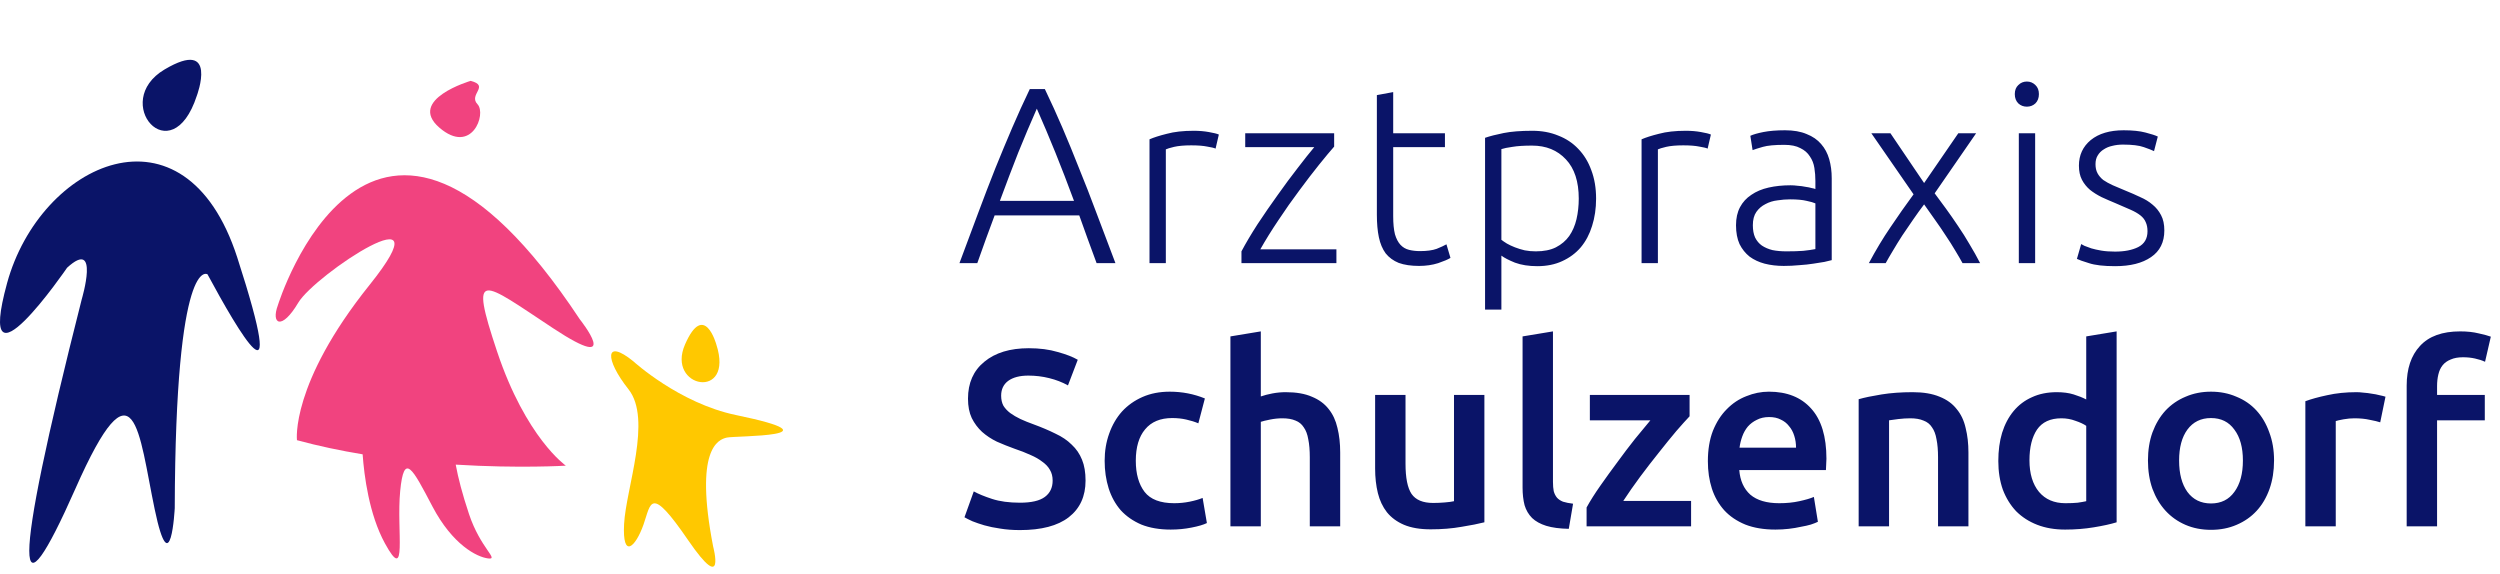 <svg width="209" height="48" viewBox="0 0 209 48" fill="none" xmlns="http://www.w3.org/2000/svg">
<path d="M91.676 22C91.41 21.286 91.158 20.6 90.92 19.942C90.682 19.284 90.451 18.64 90.227 18.01H83.15C82.912 18.64 82.674 19.284 82.436 19.942C82.198 20.6 81.953 21.286 81.701 22H80.21C80.77 20.488 81.295 19.081 81.785 17.779C82.275 16.463 82.751 15.224 83.213 14.062C83.689 12.886 84.158 11.759 84.62 10.681C85.082 9.603 85.572 8.525 86.09 7.447H87.35C87.868 8.525 88.358 9.603 88.82 10.681C89.282 11.759 89.744 12.886 90.206 14.062C90.682 15.224 91.165 16.463 91.655 17.779C92.145 19.081 92.677 20.488 93.251 22H91.676ZM86.678 9.085C86.146 10.289 85.628 11.514 85.124 12.76C84.634 14.006 84.123 15.35 83.591 16.792H89.786C89.254 15.35 88.736 14.006 88.232 12.76C87.728 11.514 87.21 10.289 86.678 9.085ZM99.795 10.933C100.243 10.933 100.663 10.968 101.055 11.038C101.461 11.108 101.741 11.178 101.895 11.248L101.622 12.424C101.51 12.368 101.279 12.312 100.929 12.256C100.593 12.186 100.145 12.151 99.585 12.151C98.997 12.151 98.521 12.193 98.157 12.277C97.807 12.361 97.576 12.431 97.464 12.487V22H96.099V11.647C96.449 11.493 96.932 11.339 97.548 11.185C98.164 11.017 98.913 10.933 99.795 10.933ZM111.535 12.256C111.213 12.62 110.793 13.124 110.275 13.768C109.757 14.412 109.204 15.133 108.616 15.931C108.028 16.715 107.447 17.541 106.873 18.409C106.299 19.263 105.795 20.075 105.361 20.845H111.724V22H103.786V21.013C104.15 20.327 104.598 19.571 105.13 18.745C105.676 17.919 106.236 17.107 106.81 16.309C107.384 15.497 107.944 14.741 108.49 14.041C109.036 13.327 109.498 12.746 109.876 12.298H104.101V11.143H111.535V12.256ZM116.471 11.143H120.797V12.298H116.471V18.073C116.471 18.689 116.52 19.193 116.618 19.585C116.73 19.963 116.884 20.257 117.08 20.467C117.276 20.677 117.514 20.817 117.794 20.887C118.074 20.957 118.382 20.992 118.718 20.992C119.292 20.992 119.754 20.929 120.104 20.803C120.454 20.663 120.727 20.537 120.923 20.425L121.259 21.559C121.063 21.685 120.72 21.832 120.23 22C119.74 22.154 119.208 22.231 118.634 22.231C117.962 22.231 117.395 22.147 116.933 21.979C116.485 21.797 116.121 21.531 115.841 21.181C115.575 20.817 115.386 20.369 115.274 19.837C115.162 19.305 115.106 18.675 115.106 17.947V7.951L116.471 7.699V11.143ZM125.516 20.047C125.642 20.145 125.796 20.25 125.978 20.362C126.174 20.474 126.398 20.579 126.65 20.677C126.902 20.775 127.175 20.859 127.469 20.929C127.763 20.985 128.071 21.013 128.393 21.013C129.065 21.013 129.625 20.901 130.073 20.677C130.535 20.439 130.906 20.124 131.186 19.732C131.466 19.326 131.669 18.857 131.795 18.325C131.921 17.779 131.984 17.205 131.984 16.603C131.984 15.175 131.627 14.083 130.913 13.327C130.199 12.557 129.254 12.172 128.078 12.172C127.406 12.172 126.86 12.207 126.44 12.277C126.034 12.333 125.726 12.396 125.516 12.466V20.047ZM125.516 25.885H124.151V11.521C124.557 11.381 125.075 11.248 125.705 11.122C126.335 10.996 127.133 10.933 128.099 10.933C128.897 10.933 129.618 11.066 130.262 11.332C130.92 11.584 131.48 11.955 131.942 12.445C132.418 12.935 132.782 13.53 133.034 14.23C133.3 14.93 133.433 15.721 133.433 16.603C133.433 17.429 133.321 18.192 133.097 18.892C132.887 19.578 132.572 20.173 132.152 20.677C131.732 21.167 131.214 21.552 130.598 21.832C129.996 22.112 129.303 22.252 128.519 22.252C127.805 22.252 127.182 22.154 126.65 21.958C126.132 21.748 125.754 21.552 125.516 21.37V25.885ZM140.931 10.933C141.379 10.933 141.799 10.968 142.191 11.038C142.597 11.108 142.877 11.178 143.031 11.248L142.758 12.424C142.646 12.368 142.415 12.312 142.065 12.256C141.729 12.186 141.281 12.151 140.721 12.151C140.133 12.151 139.657 12.193 139.293 12.277C138.943 12.361 138.712 12.431 138.6 12.487V22H137.235V11.647C137.585 11.493 138.068 11.339 138.684 11.185C139.3 11.017 140.049 10.933 140.931 10.933ZM149.352 21.013C149.884 21.013 150.346 20.999 150.738 20.971C151.144 20.929 151.487 20.88 151.767 20.824V17.002C151.613 16.932 151.368 16.862 151.032 16.792C150.696 16.708 150.234 16.666 149.646 16.666C149.31 16.666 148.96 16.694 148.596 16.75C148.232 16.792 147.896 16.897 147.588 17.065C147.28 17.219 147.028 17.436 146.832 17.716C146.636 17.996 146.538 18.367 146.538 18.829C146.538 19.235 146.601 19.578 146.727 19.858C146.867 20.138 147.056 20.362 147.294 20.53C147.546 20.698 147.84 20.824 148.176 20.908C148.526 20.978 148.918 21.013 149.352 21.013ZM149.226 10.891C149.94 10.891 150.542 10.996 151.032 11.206C151.536 11.402 151.942 11.682 152.25 12.046C152.558 12.396 152.782 12.816 152.922 13.306C153.062 13.796 153.132 14.328 153.132 14.902V21.748C152.992 21.79 152.789 21.839 152.523 21.895C152.257 21.937 151.949 21.986 151.599 22.042C151.249 22.098 150.857 22.14 150.423 22.168C150.003 22.21 149.569 22.231 149.121 22.231C148.547 22.231 148.015 22.168 147.525 22.042C147.049 21.916 146.629 21.72 146.265 21.454C145.915 21.174 145.635 20.824 145.425 20.404C145.229 19.97 145.131 19.445 145.131 18.829C145.131 18.241 145.243 17.737 145.467 17.317C145.691 16.897 146.006 16.554 146.412 16.288C146.818 16.008 147.301 15.805 147.861 15.679C148.421 15.553 149.03 15.49 149.688 15.49C149.884 15.49 150.087 15.504 150.297 15.532C150.521 15.546 150.731 15.574 150.927 15.616C151.137 15.644 151.312 15.679 151.452 15.721C151.606 15.749 151.711 15.777 151.767 15.805V15.133C151.767 14.755 151.739 14.391 151.683 14.041C151.627 13.677 151.501 13.355 151.305 13.075C151.123 12.781 150.857 12.55 150.507 12.382C150.171 12.2 149.723 12.109 149.163 12.109C148.365 12.109 147.77 12.165 147.378 12.277C146.986 12.389 146.699 12.48 146.517 12.55L146.328 11.353C146.566 11.241 146.93 11.136 147.42 11.038C147.924 10.94 148.526 10.891 149.226 10.891ZM160.856 17.086C160.548 17.492 160.24 17.919 159.932 18.367C159.624 18.815 159.323 19.256 159.029 19.69C158.749 20.124 158.49 20.544 158.252 20.95C158.014 21.342 157.811 21.692 157.643 22H156.236C156.81 20.922 157.412 19.921 158.042 18.997C158.672 18.059 159.316 17.142 159.974 16.246L156.446 11.143H158.042L160.856 15.301L163.712 11.143H165.203L161.738 16.162C162.032 16.554 162.347 16.981 162.683 17.443C163.019 17.905 163.355 18.388 163.691 18.892C164.027 19.382 164.349 19.893 164.657 20.425C164.979 20.957 165.273 21.482 165.539 22H164.069C163.901 21.692 163.698 21.342 163.46 20.95C163.222 20.544 162.956 20.124 162.662 19.69C162.382 19.256 162.081 18.815 161.759 18.367C161.451 17.919 161.15 17.492 160.856 17.086ZM170.138 22H168.773V11.143H170.138V22ZM170.453 7.867C170.453 8.189 170.355 8.448 170.159 8.644C169.963 8.826 169.725 8.917 169.445 8.917C169.165 8.917 168.927 8.826 168.731 8.644C168.535 8.448 168.437 8.189 168.437 7.867C168.437 7.545 168.535 7.293 168.731 7.111C168.927 6.915 169.165 6.817 169.445 6.817C169.725 6.817 169.963 6.915 170.159 7.111C170.355 7.293 170.453 7.545 170.453 7.867ZM176.822 21.034C177.606 21.034 178.25 20.908 178.754 20.656C179.272 20.39 179.531 19.949 179.531 19.333C179.531 19.039 179.482 18.787 179.384 18.577C179.3 18.367 179.153 18.178 178.943 18.01C178.733 17.842 178.453 17.681 178.103 17.527C177.767 17.373 177.347 17.191 176.843 16.981C176.437 16.813 176.052 16.645 175.688 16.477C175.324 16.295 175.002 16.092 174.722 15.868C174.442 15.63 174.218 15.35 174.05 15.028C173.882 14.706 173.798 14.314 173.798 13.852C173.798 12.97 174.127 12.256 174.785 11.71C175.457 11.164 176.374 10.891 177.536 10.891C178.278 10.891 178.887 10.954 179.363 11.08C179.853 11.206 180.196 11.318 180.392 11.416L180.077 12.634C179.909 12.55 179.622 12.438 179.216 12.298C178.824 12.158 178.243 12.088 177.473 12.088C177.165 12.088 176.871 12.123 176.591 12.193C176.325 12.249 176.087 12.347 175.877 12.487C175.667 12.613 175.499 12.781 175.373 12.991C175.247 13.187 175.184 13.432 175.184 13.726C175.184 14.02 175.24 14.272 175.352 14.482C175.464 14.692 175.625 14.881 175.835 15.049C176.059 15.203 176.325 15.35 176.633 15.49C176.955 15.63 177.319 15.784 177.725 15.952C178.145 16.12 178.544 16.295 178.922 16.477C179.314 16.645 179.657 16.855 179.951 17.107C180.245 17.345 180.483 17.639 180.665 17.989C180.847 18.325 180.938 18.752 180.938 19.27C180.938 20.25 180.567 20.992 179.825 21.496C179.097 22 178.096 22.252 176.822 22.252C175.87 22.252 175.142 22.168 174.638 22C174.134 21.846 173.798 21.727 173.63 21.643L173.987 20.404C174.029 20.432 174.12 20.481 174.26 20.551C174.4 20.607 174.589 20.677 174.827 20.761C175.065 20.831 175.345 20.894 175.667 20.95C176.003 21.006 176.388 21.034 176.822 21.034ZM85.271 42.026C86.223 42.026 86.916 41.865 87.35 41.543C87.784 41.221 88.001 40.766 88.001 40.178C88.001 39.828 87.924 39.527 87.77 39.275C87.63 39.023 87.42 38.799 87.14 38.603C86.874 38.393 86.545 38.204 86.153 38.036C85.761 37.854 85.313 37.679 84.809 37.511C84.305 37.329 83.815 37.133 83.339 36.923C82.877 36.699 82.464 36.426 82.1 36.104C81.75 35.782 81.463 35.397 81.239 34.949C81.029 34.501 80.924 33.962 80.924 33.332C80.924 32.016 81.379 30.987 82.289 30.245C83.199 29.489 84.438 29.111 86.006 29.111C86.916 29.111 87.721 29.216 88.421 29.426C89.135 29.622 89.695 29.839 90.101 30.077L89.282 32.219C88.806 31.953 88.281 31.75 87.707 31.61C87.147 31.47 86.566 31.4 85.964 31.4C85.25 31.4 84.69 31.547 84.284 31.841C83.892 32.135 83.696 32.548 83.696 33.08C83.696 33.402 83.759 33.682 83.885 33.92C84.025 34.144 84.214 34.347 84.452 34.529C84.704 34.711 84.991 34.879 85.313 35.033C85.649 35.187 86.013 35.334 86.405 35.474C87.091 35.726 87.7 35.985 88.232 36.251C88.778 36.503 89.233 36.811 89.597 37.175C89.975 37.525 90.262 37.945 90.458 38.435C90.654 38.911 90.752 39.492 90.752 40.178C90.752 41.494 90.283 42.516 89.345 43.244C88.421 43.958 87.063 44.315 85.271 44.315C84.669 44.315 84.116 44.273 83.612 44.189C83.122 44.119 82.681 44.028 82.289 43.916C81.911 43.804 81.582 43.692 81.302 43.58C81.022 43.454 80.798 43.342 80.63 43.244L81.407 41.081C81.785 41.291 82.296 41.501 82.94 41.711C83.584 41.921 84.361 42.026 85.271 42.026ZM92.349 38.519C92.349 37.707 92.475 36.951 92.727 36.251C92.979 35.537 93.336 34.921 93.798 34.403C94.274 33.885 94.848 33.479 95.52 33.185C96.192 32.891 96.948 32.744 97.788 32.744C98.824 32.744 99.804 32.933 100.728 33.311L100.182 35.39C99.888 35.264 99.552 35.159 99.174 35.075C98.81 34.991 98.418 34.949 97.998 34.949C97.004 34.949 96.248 35.264 95.73 35.894C95.212 36.51 94.953 37.385 94.953 38.519C94.953 39.611 95.198 40.479 95.688 41.123C96.178 41.753 97.004 42.068 98.166 42.068C98.6 42.068 99.027 42.026 99.447 41.942C99.867 41.858 100.231 41.753 100.539 41.627L100.896 43.727C100.616 43.867 100.189 43.993 99.615 44.105C99.055 44.217 98.474 44.273 97.872 44.273C96.934 44.273 96.115 44.133 95.415 43.853C94.729 43.559 94.155 43.16 93.693 42.656C93.245 42.138 92.909 41.529 92.685 40.829C92.461 40.115 92.349 39.345 92.349 38.519ZM102.863 44V28.124L105.404 27.704V33.143C105.684 33.045 106.006 32.961 106.37 32.891C106.748 32.821 107.119 32.786 107.483 32.786C108.365 32.786 109.093 32.912 109.667 33.164C110.255 33.402 110.724 33.745 111.074 34.193C111.424 34.627 111.669 35.152 111.809 35.768C111.963 36.384 112.04 37.07 112.04 37.826V44H109.499V38.225C109.499 37.637 109.457 37.14 109.373 36.734C109.303 36.314 109.177 35.978 108.995 35.726C108.827 35.46 108.596 35.271 108.302 35.159C108.008 35.033 107.644 34.97 107.21 34.97C106.874 34.97 106.531 35.005 106.181 35.075C105.831 35.145 105.572 35.208 105.404 35.264V44H102.863ZM124.095 43.664C123.605 43.79 122.968 43.916 122.184 44.042C121.4 44.182 120.539 44.252 119.601 44.252C118.719 44.252 117.977 44.126 117.375 43.874C116.787 43.622 116.311 43.272 115.947 42.824C115.597 42.376 115.345 41.844 115.191 41.228C115.037 40.598 114.96 39.912 114.96 39.17V33.017H117.501V38.771C117.501 39.947 117.669 40.787 118.005 41.291C118.355 41.795 118.957 42.047 119.811 42.047C120.119 42.047 120.441 42.033 120.777 42.005C121.127 41.977 121.386 41.942 121.554 41.9V33.017H124.095V43.664ZM131.151 44.21C130.395 44.196 129.765 44.112 129.261 43.958C128.771 43.804 128.379 43.587 128.085 43.307C127.791 43.013 127.581 42.656 127.455 42.236C127.343 41.802 127.287 41.312 127.287 40.766V28.124L129.828 27.704V40.283C129.828 40.591 129.849 40.85 129.891 41.06C129.947 41.27 130.038 41.452 130.164 41.606C130.29 41.746 130.458 41.858 130.668 41.942C130.892 42.012 131.172 42.068 131.508 42.11L131.151 44.21ZM141.249 34.802C140.969 35.096 140.598 35.509 140.136 36.041C139.688 36.573 139.205 37.168 138.687 37.826C138.169 38.47 137.644 39.149 137.112 39.863C136.594 40.563 136.125 41.235 135.705 41.879H141.375V44H132.639V42.425C132.947 41.865 133.332 41.256 133.794 40.598C134.256 39.94 134.732 39.282 135.222 38.624C135.712 37.952 136.195 37.315 136.671 36.713C137.161 36.111 137.595 35.586 137.973 35.138H132.912V33.017H141.249V34.802ZM142.778 38.561C142.778 37.595 142.918 36.748 143.198 36.02C143.492 35.292 143.877 34.69 144.353 34.214C144.829 33.724 145.375 33.36 145.991 33.122C146.607 32.87 147.237 32.744 147.881 32.744C149.393 32.744 150.569 33.213 151.409 34.151C152.263 35.089 152.69 36.489 152.69 38.351C152.69 38.491 152.683 38.652 152.669 38.834C152.669 39.002 152.662 39.156 152.648 39.296H145.403C145.473 40.178 145.781 40.864 146.327 41.354C146.887 41.83 147.692 42.068 148.742 42.068C149.358 42.068 149.918 42.012 150.422 41.9C150.94 41.788 151.346 41.669 151.64 41.543L151.976 43.622C151.836 43.692 151.64 43.769 151.388 43.853C151.15 43.923 150.87 43.986 150.548 44.042C150.24 44.112 149.904 44.168 149.54 44.21C149.176 44.252 148.805 44.273 148.427 44.273C147.461 44.273 146.621 44.133 145.907 43.853C145.193 43.559 144.605 43.16 144.143 42.656C143.681 42.138 143.338 41.536 143.114 40.85C142.89 40.15 142.778 39.387 142.778 38.561ZM150.149 37.427C150.149 37.077 150.1 36.748 150.002 36.44C149.904 36.118 149.757 35.845 149.561 35.621C149.379 35.383 149.148 35.201 148.868 35.075C148.602 34.935 148.28 34.865 147.902 34.865C147.51 34.865 147.167 34.942 146.873 35.096C146.579 35.236 146.327 35.425 146.117 35.663C145.921 35.901 145.767 36.174 145.655 36.482C145.543 36.79 145.466 37.105 145.424 37.427H150.149ZM155.384 33.374C155.874 33.234 156.511 33.101 157.295 32.975C158.079 32.849 158.947 32.786 159.899 32.786C160.795 32.786 161.544 32.912 162.146 33.164C162.748 33.402 163.224 33.745 163.574 34.193C163.938 34.627 164.19 35.159 164.33 35.789C164.484 36.405 164.561 37.084 164.561 37.826V44H162.02V38.225C162.02 37.637 161.978 37.14 161.894 36.734C161.824 36.314 161.698 35.978 161.516 35.726C161.348 35.46 161.11 35.271 160.802 35.159C160.508 35.033 160.144 34.97 159.71 34.97C159.388 34.97 159.052 34.991 158.702 35.033C158.352 35.075 158.093 35.11 157.925 35.138V44H155.384V33.374ZM169.663 38.477C169.663 39.597 169.929 40.479 170.461 41.123C170.993 41.753 171.728 42.068 172.666 42.068C173.072 42.068 173.415 42.054 173.695 42.026C173.989 41.984 174.227 41.942 174.409 41.9V35.6C174.185 35.446 173.884 35.306 173.506 35.18C173.142 35.04 172.75 34.97 172.33 34.97C171.406 34.97 170.727 35.285 170.293 35.915C169.873 36.545 169.663 37.399 169.663 38.477ZM176.95 43.664C176.446 43.818 175.809 43.958 175.039 44.084C174.283 44.21 173.485 44.273 172.645 44.273C171.777 44.273 171 44.14 170.314 43.874C169.628 43.608 169.04 43.23 168.55 42.74C168.074 42.236 167.703 41.634 167.437 40.934C167.185 40.22 167.059 39.422 167.059 38.54C167.059 37.672 167.164 36.888 167.374 36.188C167.598 35.474 167.92 34.865 168.34 34.361C168.76 33.857 169.271 33.472 169.873 33.206C170.475 32.926 171.168 32.786 171.952 32.786C172.484 32.786 172.953 32.849 173.359 32.975C173.765 33.101 174.115 33.241 174.409 33.395V28.124L176.95 27.704V43.664ZM190.111 38.498C190.111 39.366 189.985 40.157 189.733 40.871C189.481 41.585 189.124 42.194 188.662 42.698C188.2 43.202 187.64 43.594 186.982 43.874C186.338 44.154 185.624 44.294 184.84 44.294C184.056 44.294 183.342 44.154 182.698 43.874C182.054 43.594 181.501 43.202 181.039 42.698C180.577 42.194 180.213 41.585 179.947 40.871C179.695 40.157 179.569 39.366 179.569 38.498C179.569 37.63 179.695 36.846 179.947 36.146C180.213 35.432 180.577 34.823 181.039 34.319C181.515 33.815 182.075 33.43 182.719 33.164C183.363 32.884 184.07 32.744 184.84 32.744C185.61 32.744 186.317 32.884 186.961 33.164C187.619 33.43 188.179 33.815 188.641 34.319C189.103 34.823 189.46 35.432 189.712 36.146C189.978 36.846 190.111 37.63 190.111 38.498ZM187.507 38.498C187.507 37.406 187.269 36.545 186.793 35.915C186.331 35.271 185.68 34.949 184.84 34.949C184 34.949 183.342 35.271 182.866 35.915C182.404 36.545 182.173 37.406 182.173 38.498C182.173 39.604 182.404 40.479 182.866 41.123C183.342 41.767 184 42.089 184.84 42.089C185.68 42.089 186.331 41.767 186.793 41.123C187.269 40.479 187.507 39.604 187.507 38.498ZM198.986 35.306C198.776 35.236 198.482 35.166 198.104 35.096C197.74 35.012 197.313 34.97 196.823 34.97C196.543 34.97 196.242 34.998 195.92 35.054C195.612 35.11 195.395 35.159 195.269 35.201V44H192.728V33.542C193.218 33.36 193.827 33.192 194.555 33.038C195.297 32.87 196.116 32.786 197.012 32.786C197.18 32.786 197.376 32.8 197.6 32.828C197.824 32.842 198.048 32.87 198.272 32.912C198.496 32.94 198.713 32.982 198.923 33.038C199.133 33.08 199.301 33.122 199.427 33.164L198.986 35.306ZM205.671 27.704C206.259 27.704 206.777 27.76 207.225 27.872C207.673 27.97 208.009 28.061 208.233 28.145L207.75 30.245C207.512 30.133 207.232 30.042 206.91 29.972C206.602 29.902 206.266 29.867 205.902 29.867C205.496 29.867 205.153 29.93 204.873 30.056C204.593 30.168 204.369 30.329 204.201 30.539C204.033 30.749 203.914 31.008 203.844 31.316C203.774 31.61 203.739 31.932 203.739 32.282V33.017H207.729V35.138H203.739V44H201.198V32.24C201.198 30.826 201.569 29.72 202.311 28.922C203.053 28.11 204.173 27.704 205.671 27.704Z" fill="#0A1468"/>
<path fill-rule="evenodd" clip-rule="evenodd" d="M16.453 8.008C16.453 8.008 18.3 3.115 13.754 5.81C9.209 8.506 14.32 14.537 16.453 8.008Z" fill="#0A1468"/>
<path fill-rule="evenodd" clip-rule="evenodd" d="M0.592 23.668C-2.166 33.732 5.608 22.383 5.608 22.383C8.374 19.849 6.838 25.003 6.838 25.003C0.822 48.698 1.323 52.122 6.306 40.848C11.288 29.575 11.591 36.162 12.933 42.578C14.275 48.995 14.609 42.477 14.609 42.477C14.671 21.126 17.347 22.932 17.347 22.932C19.914 27.691 24.221 35.093 19.835 21.526C15.447 7.96 3.35 13.601 0.592 23.668L0.592 23.668Z" fill="#0A1468"/>
<path fill-rule="evenodd" clip-rule="evenodd" d="M23.229 25.521C22.641 27.102 23.549 27.648 24.933 25.308C26.317 22.968 37.53 15.546 30.896 23.819C24.263 32.091 24.826 36.8 24.826 36.8C26.637 37.292 28.489 37.679 30.316 37.981C30.442 39.75 30.851 42.992 32.177 45.419C34.094 48.93 33.135 44.355 33.455 41.058C33.774 37.76 34.472 39.143 36.148 42.334C37.824 45.526 39.847 46.564 40.805 46.685C41.764 46.805 40.166 45.848 39.208 42.972C38.645 41.284 38.306 39.969 38.098 38.843C43.406 39.171 47.304 38.93 47.304 38.93C47.304 38.93 43.966 36.606 41.551 29.373C39.2 22.323 40.273 23.502 46.236 27.438C52.199 31.374 48.472 26.694 48.472 26.694C31.005 0.303 23.229 25.52 23.229 25.52L23.229 25.521Z" fill="#F1437F"/>
<path fill-rule="evenodd" clip-rule="evenodd" d="M36.722 10.662C39.421 13.003 40.699 9.529 39.917 8.711C39.135 7.896 40.982 7.185 39.348 6.76C39.348 6.76 34.024 8.319 36.722 10.662L36.722 10.662Z" fill="#F1437F"/>
<path fill-rule="evenodd" clip-rule="evenodd" d="M59.883 28.794C59.883 28.794 58.877 25.126 57.272 28.788C55.66 32.45 61.425 33.53 59.883 28.794Z" fill="#FFC800"/>
<path fill-rule="evenodd" clip-rule="evenodd" d="M61.542 34.701C56.784 33.716 52.961 30.217 52.961 30.217C50.537 28.237 50.548 30.029 52.541 32.543C54.533 35.057 52.331 40.821 52.174 43.808C52.017 46.795 53.135 45.74 53.799 43.85C54.432 42.053 54.329 40.491 57.526 45.155C60.724 49.819 59.62 45.695 59.62 45.695C58.033 37.521 60.04 36.737 60.774 36.58C61.508 36.42 70.442 36.543 61.542 34.701L61.542 34.701Z" fill="#FFC800"/>
</svg>
